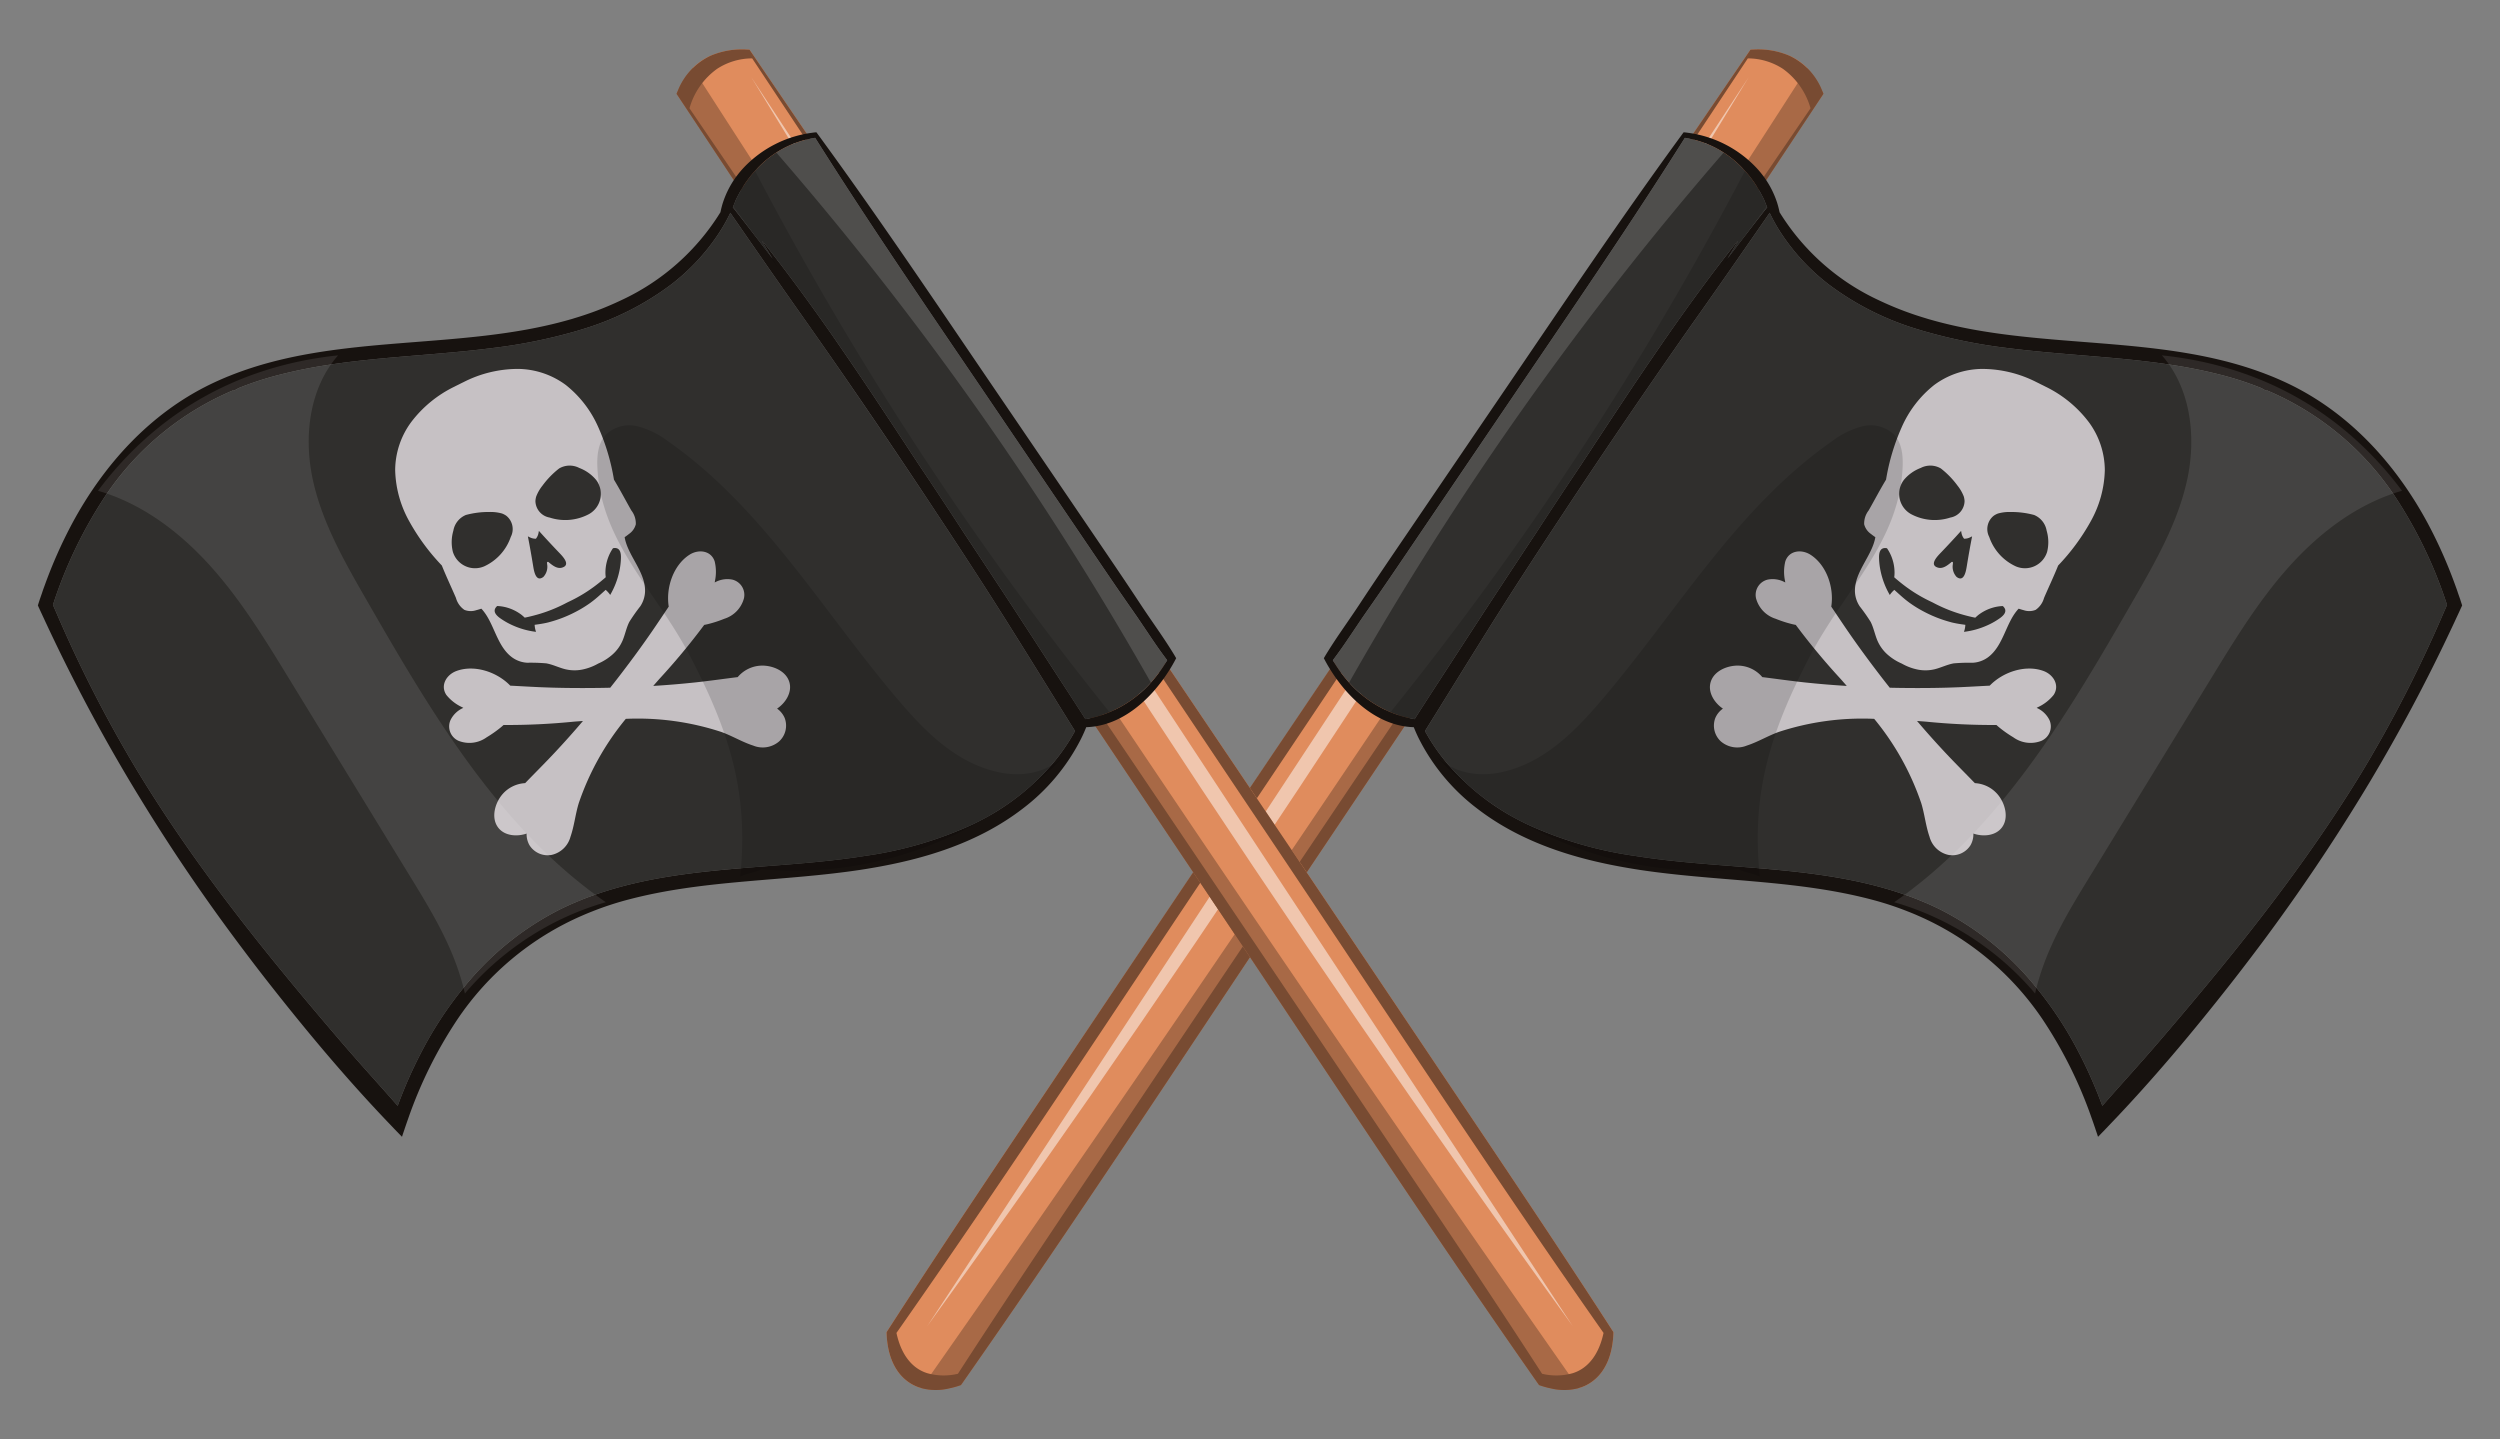 <svg id="ef144728-5d31-41b5-8cfa-736c5cac3c82" data-name="Ñëîé 4" xmlns="http://www.w3.org/2000/svg" viewBox="0 0 412.5 237.5"><rect x="0" y="0" width="412.5" height="237.5" fill="#808080" stroke="none"/><path d="M160.313,226.023c-.583.841-1.169,1.674-1.756,2.513a14.414,14.414,0,0,1-2.075.576,9.381,9.381,0,0,1-4.46-.071c-.133-.034-.261-.076-.392-.12-2.78-.973-4.576-3.434-5.15-6.942a14.654,14.654,0,0,1-.196-2.172c.437-.675.874-1.355,1.311-2.03,8.483-13.103,17.203-26.047,25.919-39.037Q230.378,93.962,287.853,9.626q.485-.715.973-1.426c.182-.015.359-.023.536-.031a13.162,13.162,0,0,1,5.936,1.046,9.558,9.558,0,0,1,2.908,2.034,12.123,12.123,0,0,1,2.473,3.777c.068.144.13.296.19.452q-.982,1.479-1.962,2.958c-7.854,11.858-15.728,23.698-23.523,35.59-20.483,31.261-41.28,62.321-62.095,93.37C195.718,173.6,178.389,200.15,160.313,226.023Z" style="fill:#e08c5d"/><path d="M160.313,226.023c-.583.841-1.169,1.674-1.756,2.513a14.414,14.414,0,0,1-2.075.576,9.381,9.381,0,0,1-4.46-.071Q227.28,121.639,298.206,11.248a12.123,12.123,0,0,1,2.473,3.777c.068.144.13.296.19.452q-.982,1.479-1.962,2.958c-7.854,11.858-15.728,23.698-23.523,35.59-20.483,31.261-41.28,62.321-62.095,93.37C195.718,173.6,178.389,200.15,160.313,226.023Z" style="opacity:0.25"/><path d="M288.547,12.722Q220.782,115.754,153.014,218.786C201.232,152.169,245.833,82.959,288.547,12.722Z" style="fill:#fff;opacity:0.5"/><path d="M213.29,147.393c20.816-31.048,41.612-62.108,62.095-93.37,7.795-11.892,15.669-23.732,23.523-35.59q.981-1.478,1.962-2.958c-.06-.155-.122-.307-.19-.452a10.712,10.712,0,0,0-5.381-5.811,13.162,13.162,0,0,0-5.936-1.046c-.177.008-.354.015-.536.031q-.489.712-.973,1.426Q230.296,93.915,173.514,178.739c-8.716,12.991-17.436,25.935-25.919,39.037-.437.675-.874,1.355-1.311,2.03a14.654,14.654,0,0,0,.196,2.172c.574,3.508,2.37,5.969,5.15,6.942a9.179,9.179,0,0,0,4.851.192,14.414,14.414,0,0,0,2.075-.576c.587-.839,1.173-1.672,1.756-2.513C178.389,200.15,195.718,173.6,213.29,147.393ZM152.98,226.571c-2.688-.852-4.351-3.315-5.064-6.638,18.654-26.597,36.489-53.941,54.579-80.921,20.819-31.046,41.613-62.108,62.098-93.367,7.884-12.037,15.851-24.016,23.798-36.011a10.617,10.617,0,0,1,5.776,1.715,12.013,12.013,0,0,1,4.57,6.519l-.002.004Q241.131,102.23,184.309,187.121c-8.831,13.161-17.666,26.27-26.252,39.551A10.006,10.006,0,0,1,152.98,226.571Z" style="fill:#784b32"/><path d="M286.705,39.898c.029-.047-.043-.095-.071-.052-4.038,5.095-7.876,10.346-11.601,15.687-.237.337-.464.668-.697,1.014-.692,1-1.384,2.01-2.066,3.01-.612.886-1.213,1.782-1.815,2.668-.114.166-.223.327-.332.493-.649.962-1.299,1.934-1.943,2.905-.673,1.019-1.351,2.028-2.019,3.043q-2.019,3.05-4.019,6.109c-.393.588-.777,1.171-1.161,1.763q-3.917,5.836-7.748,11.734l-.019.024q-1.272,1.919-2.54,3.839c-.99,1.502-1.99,3.014-2.976,4.521q-1.87,2.836-3.72,5.687-1.855,2.843-3.701,5.697c-2.142,3.313-4.318,6.63-6.45,9.962-.138.218-.275.436-.412.658-.232-.033-.45-.08-.663-.128-.265-.052-.526-.113-.782-.18-.099-.024-.194-.047-.294-.076-.213-.052-.417-.118-.625-.18-.237-.071-.479-.147-.72-.242-.1-.033-.204-.071-.299-.109-.166-.057-.327-.123-.483-.189-.038-.019-.08-.029-.114-.043a18.828,18.828,0,0,1-5.853-3.867c-.342-.332-.668-.668-.976-1.014a21.502,21.502,0,0,1-2.085-2.725c-.208-.313-.408-.64-.602-.962,2.005-2.621,3.782-5.488,5.644-8.133,2.791-3.985,5.516-8.023,8.242-12.047q8.068-11.893,16.132-23.795c9.421-13.895,18.928-27.734,27.89-41.937.062-.095.118-.19.18-.284.213.028.426.066.64.109.067.019.128.029.194.047.19.038.37.076.55.123.128.029.251.062.374.095h.009c.1.029.204.052.299.085.138.038.275.076.408.123.275.085.545.175.806.275.403.152.801.317,1.185.502.166.076.332.157.498.237.161.08.322.171.484.261.166.085.322.18.483.275.147.09.298.18.445.275l.033.019c.45.289.891.611,1.327.952a17.062,17.062,0,0,1,2.18,2.067.952.952,0,0,1,.118.123c.01.009.014.019.024.028.114.123.228.256.337.393.156.18.299.36.441.54,0,.005.009.014.009.024.147.19.289.384.431.579.138.194.275.393.403.592s.256.398.379.607c.09.152.18.308.27.46.067.114.133.232.19.346.08.147.161.298.241.446.109.213.218.426.322.649h.004c.076.208.157.412.237.616.062.138.114.275.175.417.029.057.057.123.085.19-.095.118-.19.242-.284.36q-1.621,2.047-3.204,4.114a.102.102,0,0,1-.019.024q-1.536,1.998-3.062,4.005c.038-.062.081-.128.114-.189C285.658,41.647,286.184,40.77,286.705,39.898Z" style="fill:#302f2d"/><path d="M403.738,99.73a.323.323,0,0,1,.024.071c-.161.393-.337.782-.507,1.166a214.925,214.925,0,0,1-12.91,25.378c-.521.877-1.052,1.744-1.588,2.611-.474.758-.948,1.521-1.436,2.28-4.422,6.943-9.213,13.615-14.241,20.122q-.853,1.102-1.711,2.199c-4.872,6.203-9.929,12.251-15.056,18.232-3.071,3.587-6.294,7.094-9.431,10.677a75.409,75.409,0,0,0-4.289-9.578,61.761,61.761,0,0,0-6.573-9.895,48.249,48.249,0,0,0-16.279-13.118c-.588-.28-1.19-.559-1.777-.815l-1.602-.668c-.697-.27-1.389-.531-2.085-.773-7.72-2.711-15.848-3.668-24.041-4.36-6.322-.531-12.687-.9-18.914-1.796l-1.683-.256a63.544,63.544,0,0,1-17.634-5.18,43.473,43.473,0,0,1-4.218-2.313l-.119-.075c-.142-.095-.289-.19-.431-.284-.72-.465-1.427-.953-2.109-1.469a.048.048,0,0,1-.024-.019,37.525,37.525,0,0,1-5.962-5.497l-.009-.005a32.507,32.507,0,0,1-4.014-5.744c5.469-8.758,10.843-17.582,16.464-26.236q3.234-4.99,6.516-9.938c.223-.346.446-.682.668-1.019q8.047-12.163,16.36-24.141c.275-.403.554-.801.834-1.199q2.317-3.341,4.668-6.654c3.824-5.422,7.597-10.871,11.369-16.321.014.019.019.047.033.071v.005a27.475,27.475,0,0,0,1.825,3.242,34.652,34.652,0,0,0,7.9,8.511,46.657,46.657,0,0,0,14.568,7.36l.848.261a86.638,86.638,0,0,0,13.985,2.853c8.876,1.151,17.89,1.398,26.733,2.725v.005a82.491,82.491,0,0,1,8.819,1.772,53.375,53.375,0,0,1,6.422,2.118l.82.46a.424.424,0,0,0,.057-.1A47.68,47.68,0,0,1,394.857,81.441c.071.109.151.218.227.337A73.656,73.656,0,0,1,403.738,99.73Z" style="fill:#302f2d"/><path d="M405.909,98.825c-.104-.294-.204-.597-.313-.891-.147-.464-.313-.924-.483-1.379a77.233,77.233,0,0,0-4.497-10.142c-5.213-9.715-12.834-18.161-22.852-23.014-.853-.412-1.716-.796-2.573-1.156-.261-.109-.531-.213-.792-.318-17.701-7.033-37.799-3.981-55.898-9.189-.26-.066-.521-.147-.777-.232a53.123,53.123,0,0,1-7.696-2.952,38.048,38.048,0,0,1-16.393-14.521c-.005-.004,0-.009-.005-.009a16.437,16.437,0,0,0-.426-1.645c-.1-.284-.199-.564-.308-.839a15.138,15.138,0,0,0-1.991-3.545c-.005,0-.005,0-.005-.009h-.005a15.11,15.11,0,0,0-1.151-1.365,18.961,18.961,0,0,0-11.208-5.706c-.246-.038-.493-.066-.735-.085-.123.166-.251.332-.37.503-.076.104-.152.208-.228.308-9.891,13.554-19.241,27.491-28.691,41.377q-8.09,11.879-16.165,23.767c-2.739,4.024-5.483,8.047-8.156,12.114-1.64,2.488-3.478,5-5.09,7.597-.232.37-.455.734-.668,1.113.118.218.232.446.35.654.123.218.242.441.375.659.123.208.251.412.379.621,3.066,4.9,7.691,8.952,13.047,9.407.233.019.46.029.692.043a.35.35,0,0,1,.029.076c.104.251.203.493.308.735.19.431.388.858.602,1.27a33.298,33.298,0,0,0,9.521,11.341c7.303,5.63,16.203,8.36,25.198,9.857.545.095,1.09.18,1.644.266.853.128,1.701.246,2.559.355,11.848,1.535,23.937,1.46,35.558,4.507a51.236,51.236,0,0,1,6.113,2c.536.208,1.067.426,1.593.659a47.727,47.727,0,0,1,20.663,17.194,72.038,72.038,0,0,1,8.061,16.246c.076.218.152.436.228.644.123.36.242.711.365,1.062.024.062.038.123.057.185.137.389.27.787.398,1.185.616-.63,1.228-1.251,1.829-1.896,7.128-7.417,13.762-15.34,20.061-23.364q2.203-2.815,4.35-5.673c.574-.754,1.137-1.517,1.706-2.284q8.225-11.139,15.44-22.933c.526-.853,1.042-1.716,1.559-2.573q3.526-5.929,6.796-12.033,3.64-6.817,6.905-13.82c.142-.294.275-.588.408-.877.346-.739.687-1.474,1.024-2.218C406.146,99.54,406.022,99.184,405.909,98.825ZM233.826,117.999c-.138.218-.275.436-.412.658-.232-.033-.45-.08-.663-.128-.265-.052-.526-.113-.782-.18-.099-.024-.194-.047-.294-.076-.213-.052-.417-.118-.625-.18-.237-.071-.479-.147-.72-.242-.1-.033-.204-.071-.299-.109-.166-.057-.327-.123-.483-.189-.038-.019-.08-.029-.114-.043a18.828,18.828,0,0,1-5.853-3.867c-.342-.332-.668-.668-.976-1.014a21.502,21.502,0,0,1-2.085-2.725c-.208-.313-.408-.64-.602-.962,2.005-2.621,3.782-5.488,5.644-8.133,2.791-3.985,5.516-8.023,8.242-12.047q8.068-11.893,16.132-23.795c9.421-13.895,18.928-27.734,27.89-41.937.062-.095.118-.19.18-.284.213.028.426.066.64.109.067.019.128.029.194.047.19.038.37.076.55.123.128.029.251.062.374.095h.009c.1.029.204.052.299.085.138.038.275.076.408.123.275.085.545.175.806.275.403.152.801.317,1.185.502.166.076.332.157.497.237.161.081.322.171.484.261.166.085.322.18.483.275.147.09.298.18.445.275l.033.019c.45.289.891.611,1.327.952a17.062,17.062,0,0,1,2.18,2.067.975.975,0,0,1,.118.123c.01.01.014.019.024.029.114.123.228.256.337.393.156.18.299.36.441.54,0,.005.01.014.01.024.147.19.289.384.431.579.138.194.275.393.403.592s.256.398.379.607c.09.152.18.308.27.46.067.114.133.232.19.346.08.147.161.298.241.446.109.213.218.426.322.649h.004c.076.208.157.412.237.616.062.138.114.275.175.417.029.057.057.123.085.19-.095.118-.19.242-.284.36q-1.621,2.047-3.204,4.114a.102.102,0,0,1-.019.024q-1.536,1.998-3.062,4.005c.038-.062.081-.128.114-.19.526-.867,1.052-1.744,1.573-2.616.029-.047-.043-.095-.071-.052-4.038,5.095-7.876,10.346-11.601,15.687-.237.337-.464.668-.697,1.014-.692,1-1.384,2.01-2.066,3.01-.612.886-1.213,1.782-1.815,2.668-.114.166-.223.327-.332.493-.649.962-1.298,1.934-1.943,2.905-.673,1.019-1.351,2.028-2.019,3.043q-2.019,3.05-4.019,6.109c-.393.588-.777,1.171-1.161,1.763q-3.916,5.836-7.748,11.734l-.019.024q-1.272,1.919-2.54,3.839c-.99,1.502-1.99,3.014-2.976,4.521q-1.87,2.836-3.72,5.687-1.855,2.843-3.701,5.697C238.134,111.35,235.958,114.667,233.826,117.999Zm169.429-17.033a214.925,214.925,0,0,1-12.91,25.378c-.521.877-1.052,1.744-1.588,2.611-.474.758-.948,1.521-1.436,2.28-4.422,6.943-9.213,13.615-14.241,20.122q-.853,1.102-1.711,2.199c-4.872,6.203-9.929,12.251-15.056,18.232-3.071,3.587-6.294,7.094-9.431,10.677a75.384,75.384,0,0,0-4.289-9.578,61.761,61.761,0,0,0-6.573-9.895,48.249,48.249,0,0,0-16.279-13.118c-.588-.28-1.19-.559-1.777-.815l-1.602-.668c-.697-.27-1.389-.53-2.085-.772-7.72-2.711-15.848-3.668-24.041-4.36-6.322-.531-12.687-.9-18.914-1.796l-1.683-.256a63.544,63.544,0,0,1-17.634-5.18,43.537,43.537,0,0,1-4.218-2.313l-.119-.075c-.142-.095-.289-.19-.431-.284-.72-.465-1.427-.953-2.109-1.469a.047.047,0,0,1-.024-.019,37.509,37.509,0,0,1-5.962-5.497l-.009-.005a32.507,32.507,0,0,1-4.014-5.744c5.469-8.758,10.843-17.582,16.464-26.236q3.234-4.99,6.516-9.938c.223-.346.446-.682.668-1.019q8.047-12.163,16.36-24.141c.275-.403.554-.801.834-1.199q2.317-3.341,4.668-6.654c3.824-5.422,7.597-10.871,11.369-16.321.014.019.019.047.033.071v.005a27.475,27.475,0,0,0,1.825,3.242,34.652,34.652,0,0,0,7.9,8.511,46.657,46.657,0,0,0,14.568,7.36l.848.261a86.638,86.638,0,0,0,13.985,2.853c8.876,1.151,17.89,1.398,26.733,2.725v.005a82.491,82.491,0,0,1,8.819,1.772,53.375,53.375,0,0,1,6.422,2.118l.82.46a.424.424,0,0,0,.057-.1A47.68,47.68,0,0,1,394.857,81.441c.071.109.151.218.227.337a73.656,73.656,0,0,1,8.654,17.952.323.323,0,0,1,.024.071C403.601,100.194,403.425,100.583,403.255,100.967Z" style="fill:#17120f"/><path d="M311.197,79.143l-.002.004c-1.004,1.658-1.913,3.4-2.868,5.078a3.506,3.506,0,0,0-.737,2.293,2.799,2.799,0,0,0,1.137,1.597c.228.186.465.354.706.523-.004.026-.009.045-.013.071-.547,3.025-3.398,5.599-3.357,8.831a4.704,4.704,0,0,0,.783,2.495,29.629,29.629,0,0,1,1.815,2.581c.494.974.685,2.067,1.109,3.074a6.553,6.553,0,0,0,.373.737c.072.126.154.253.241.378a6.411,6.411,0,0,0,1.019,1.163,8.852,8.852,0,0,0,2.385,1.52l.011.005a8.864,8.864,0,0,0,2.649.992,6.421,6.421,0,0,0,1.542.114c.148-.007.298-.018.447-.035a7.038,7.038,0,0,0,.813-.145c1.055-.269,2.043-.773,3.119-.964a30.066,30.066,0,0,1,3.154-.102,4.68,4.68,0,0,0,2.465-.875c2.61-1.909,2.952-5.737,5.039-7.992a.463.463,0,0,1,.049-.053c.277.088.557.178.843.249a2.821,2.821,0,0,0,1.959-.053,3.502,3.502,0,0,0,1.388-1.968c.763-1.774,1.607-3.548,2.328-5.347l.002-.004a35.167,35.167,0,0,0,5.338-7.225,18.166,18.166,0,0,0,2.361-8.51,13.447,13.447,0,0,0-2.647-7.933,19.779,19.779,0,0,0-7.127-5.84c-.247-.128-.497-.253-.752-.375-.248-.128-.501-.254-.749-.373a19.793,19.793,0,0,0-8.957-2.182,13.486,13.486,0,0,0-7.929,2.658,18.217,18.217,0,0,0-5.374,7.007A35.339,35.339,0,0,0,311.197,79.143Zm2.926.064a6.7,6.7,0,0,1,2.803-1.998,3.429,3.429,0,0,1,3.313.086,14.185,14.185,0,0,1,2.743,2.822,6.758,6.758,0,0,1,1.046,1.814,3.361,3.361,0,0,1,.126.745,2.823,2.823,0,0,1-2.35,2.721,8.293,8.293,0,0,1-6.49-.573A3.815,3.815,0,0,1,314.124,79.207Zm9.927,9.654a.073.073,0,0,0,.021.02.078.078,0,0,0,.033.007,2.1,2.1,0,0,0,.99-.238c.1-.045.203-.098.304-.155-.317,1.612-.602,3.236-.867,4.861-.129.785-.424,2.796-1.696,1.833a2.472,2.472,0,0,1-.604-2.158.031.031,0,0,0-.007-.022c.013-.088.03-.206-.025-.266a.163.163,0,0,0-.224.015c-.014.011-.03.025-.047.04l-.048.044-.013.007c-.574.463-1.297,1.033-2.091.814-1.531-.434-.101-1.88.448-2.455q1.709-1.783,3.362-3.617c.011.114.035.23.054.334A2.118,2.118,0,0,0,324.051,88.861ZM337.698,87.57a6.696,6.696,0,0,1,.09,3.441,3.82,3.82,0,0,1-5.207,2.425,8.281,8.281,0,0,1-4.357-4.838,2.812,2.812,0,0,1,.759-3.514,3.358,3.358,0,0,1,.667-.349,6.817,6.817,0,0,1,2.078-.255,14.242,14.242,0,0,1,3.905.493A3.436,3.436,0,0,1,337.698,87.57Zm-7.647,14.379a11.75,11.75,0,0,1-2.099,1.211,13.16,13.16,0,0,1-3.883,1.094l-.015.002a3.824,3.824,0,0,0,.207-.904q.016-.127.021-.26c-.052-.003-.103-.01-.154-.018-.544-.077-1.088-.154-1.631-.271-.074-.014-.152-.03-.224-.048-.085-.02-.17-.04-.259-.061q-.67-.179-1.334-.395c-.078-.025-.15-.052-.228-.078-.425-.144-.846-.305-1.26-.479-.038-.015-.072-.027-.105-.044-.255-.104-.501-.218-.75-.334-.118-.054-.237-.114-.353-.171l-.159-.079c-.343-.171-.681-.354-1.016-.543-.033-.016-.06-.034-.089-.049-.367-.214-.731-.437-1.085-.677-.045-.027-.088-.058-.136-.09-.152-.103-.302-.21-.452-.316-.324-.239-.635-.484-.937-.739-.04-.038-.085-.074-.13-.11-.44-.377-.867-.771-1.304-1.161-.035-.031-.071-.067-.112-.101-.022.016-.041.038-.065.058a3.931,3.931,0,0,0-.681.785c-.011-.015-.02-.033-.033-.052a13.252,13.252,0,0,1-1.455-3.747,11.996,11.996,0,0,1-.292-2.404c-.002-.692.136-1.558,1.025-1.539a1.152,1.152,0,0,1,.293.038,6.837,6.837,0,0,1,.748,1.408,7.188,7.188,0,0,1,.496,2.627c-.002.148-.007.295-.019.438-.007.105-.021.206-.036.307.072.063.145.126.213.188.054.045.108.09.165.141.007.004.016.013.024.017q.803.685,1.655,1.309c.064.045.13.092.197.139.475.341.964.666,1.47.973.094.056.188.112.286.17.067.038.132.079.199.117.62.359,1.251.687,1.895.991.058.029.117.054.175.083l.011.005c.668.355,1.348.686,2.04.981.074.033.152.067.228.096.123.052.248.101.367.151.566.224,1.141.429,1.716.608.082.027.163.054.242.076q.996.3,2.005.526c.052.013.103.02.155.033.085.019.172.036.262.054.02.006.045.009.069.016q.108-.108.228-.211c.106-.096.217-.19.334-.281a7.261,7.261,0,0,1,2.398-1.184,6.851,6.851,0,0,1,1.578-.247,1.214,1.214,0,0,1,.206.211C331.215,100.903,330.606,101.534,330.052,101.949Z" style="fill:#c6c1c4"/><path d="M329.575,131.029a5.324,5.324,0,0,0-3.586-1.802,1.208,1.208,0,0,0-.139-.011c-1.621-1.676-3.277-3.319-4.871-5.022q-2.397-2.557-4.67-5.234c.492.038.98.073,1.472.111a110.938,110.938,0,0,0,11.63.553c.165.15.331.296.508.439a19.721,19.721,0,0,0,2.281,1.594,4.853,4.853,0,0,0,4.651.572,2.59,2.59,0,0,0,1.307-3.426,4.217,4.217,0,0,0-2.113-2.003c.068-.038.143-.078.211-.116a7.211,7.211,0,0,0,2.59-2.014c1.056-1.583-.027-3.342-1.636-3.946-2.966-1.109-6.708.127-8.907,2.409-1.612.081-3.219.178-4.831.25-2.825.122-5.657.159-8.488.138-1.058-.008-2.116-.021-3.174-.048q-.991-1.246-1.955-2.511c-1.716-2.247-3.39-4.532-4.992-6.862-.912-1.331-1.805-2.675-2.706-4.01.496-3.131-.764-6.862-3.437-8.566-1.447-.921-3.507-.729-4.133,1.068a7.204,7.204,0,0,0-.051,3.281c.011.078.02.159.035.238a4.216,4.216,0,0,0-2.871-.483,2.586,2.586,0,0,0-1.951,3.105,4.85,4.85,0,0,0,3.251,3.37,19.804,19.804,0,0,0,2.649.865c.217.054.438.101.653.14a111.053,111.053,0,0,0,7.441,8.96c.326.37.648.739.974,1.109q-3.506-.211-6.994-.584c-2.319-.249-4.628-.583-6.942-.87-.027-.036-.059-.071-.089-.103a5.336,5.336,0,0,0-3.6-1.782c-1.849-.132-4.247.754-4.829,2.691-.519,1.71.632,3.468,2.018,4.394a3.646,3.646,0,0,0-1.251,1.539,3.534,3.534,0,0,0,.927,3.882,4.16,4.16,0,0,0,4.276.673c1.804-.582,3.453-1.597,5.242-2.241a44.156,44.156,0,0,1,15.768-2.166,44.172,44.172,0,0,1,7.759,13.902c.562,1.816.739,3.742,1.363,5.535a4.162,4.162,0,0,0,3.11,3.01,3.54,3.54,0,0,0,3.659-1.594,3.645,3.645,0,0,0,.473-1.927c1.573.55,3.67.412,4.728-1.029C331.528,134.875,330.797,132.428,329.575,131.029Z" style="fill:#c6c1c4"/><g style="opacity:0.15"><path d="M291.501,34.009q-3.769,5.137-7.468,10.302,1.356-2.193,2.67-4.413a.043.043,0,0,0-.072-.049c-4.038,5.09-7.875,10.343-11.599,15.687-.234.333-.464.667-.697,1.007-5.552,8.012-10.854,16.209-16.203,24.329-.155.232-.307.465-.462.697q-1.234,1.877-2.474,3.746-7.528,11.317-14.92,22.721c-2.142,3.315-4.314,6.627-6.446,9.96-.141.218-.282.437-.42.659-.225-.035-.443-.077-.66-.124A18.321,18.321,0,0,1,229.43,117.51a549.305,549.305,0,0,0,58.492-89.324,20.129,20.129,0,0,1,3.165,4.791l.004.003C291.222,33.326,291.355,33.669,291.501,34.009Z"/><path d="M290.367,144.654c-1.437-13.89,1.78-23.898,8.215-36.29,5.756-11.087,14.736-18.715,15.347-31.193.093-1.914-.084-4.008-1.373-5.425a5.617,5.617,0,0,0-5.268-1.401,14.14,14.14,0,0,0-5.075,2.514c-15.697,10.963-25.59,28.198-38.025,42.758-3.725,4.364-7.877,8.63-13.192,10.79s-10.77,1.913-14.702-2.266a62.016,62.016,0,0,0,50.582,19.288C287.861,143.967,289.384,144.117,290.367,144.654Z"/></g><path d="M222.601,112.631a23.16,23.16,0,0,1-2.682-3.686c1.998-2.625,3.781-5.488,5.636-8.137,2.794-3.983,5.518-8.019,8.247-12.046q8.066-11.898,16.132-23.79c9.486-13.992,19.06-27.924,28.068-42.226a16.472,16.472,0,0,1,6.407,2.429A539.034,539.034,0,0,0,222.601,112.631Z" style="fill:#fff;opacity:0.15"/><path d="M396.335,80.978c-7.213,2.07-13.447,6.773-18.477,12.34s-8.979,12.008-12.896,18.408Q355.331,127.46,345.7,143.194c-4.133,6.751-8.153,13.02-9.909,20.738a47.798,47.798,0,0,0-23.25-15.067c17.645-12.23,28.903-31.465,39.6-50.078,3.597-6.258,7.244-12.646,8.758-19.704s.574-15.024-4.186-20.45C372.96,60.342,386.548,67.896,396.335,80.978Z" style="fill:#fff;opacity:0.1"/><path d="M252.187,226.023c.583.841,1.169,1.674,1.756,2.513a14.414,14.414,0,0,0,2.075.576,9.379,9.379,0,0,0,4.459-.071c.134-.034.261-.076.392-.12,2.779-.973,4.576-3.434,5.15-6.942a14.654,14.654,0,0,0,.196-2.172c-.437-.675-.874-1.355-1.311-2.03-8.483-13.103-17.203-26.047-25.919-39.037Q182.122,93.962,124.647,9.626q-.485-.715-.973-1.426c-.183-.015-.359-.023-.536-.031a13.163,13.163,0,0,0-5.936,1.046,9.569,9.569,0,0,0-2.908,2.034,12.139,12.139,0,0,0-2.473,3.777c-.068.144-.13.296-.19.452q.981,1.479,1.962,2.958c7.854,11.858,15.727,23.698,23.522,35.59,20.483,31.261,41.28,62.321,62.095,93.37C216.782,173.6,234.111,200.15,252.187,226.023Z" style="fill:#e08c5d"/><path d="M252.187,226.023c.583.841,1.169,1.674,1.756,2.513a14.414,14.414,0,0,0,2.075.576,9.379,9.379,0,0,0,4.459-.071Q185.22,121.639,114.294,11.248a12.139,12.139,0,0,0-2.473,3.777c-.068.144-.13.296-.19.452q.981,1.479,1.962,2.958c7.854,11.858,15.727,23.698,23.522,35.59,20.483,31.261,41.28,62.321,62.095,93.37C216.782,173.6,234.111,200.15,252.187,226.023Z" style="opacity:0.25"/><path d="M123.953,12.722q67.765,103.032,135.532,206.064C211.268,152.169,166.667,82.959,123.953,12.722Z" style="fill:#fff;opacity:0.5"/><path d="M252.187,226.023c.583.841,1.169,1.674,1.756,2.513a14.414,14.414,0,0,0,2.075.576,9.179,9.179,0,0,0,4.851-.192c2.779-.973,4.576-3.434,5.15-6.942a14.654,14.654,0,0,0,.196-2.172c-.437-.675-.874-1.355-1.311-2.03-8.483-13.103-17.203-26.047-25.919-39.037Q182.122,93.962,124.647,9.626q-.485-.715-.973-1.426c-.183-.015-.359-.023-.536-.031a13.163,13.163,0,0,0-5.936,1.046,10.715,10.715,0,0,0-5.381,5.811c-.068.144-.13.296-.19.452q.981,1.479,1.962,2.958c7.854,11.858,15.727,23.698,23.522,35.59,20.483,31.261,41.28,62.321,62.095,93.37C216.782,173.6,234.111,200.15,252.187,226.023Zm2.256.648c-8.587-13.281-17.421-26.39-26.252-39.551Q171.285,102.28,113.766,17.872l-.002-.004a12.012,12.012,0,0,1,4.57-6.519A10.617,10.617,0,0,1,124.11,9.634c7.946,11.995,15.914,23.974,23.798,36.011,20.485,31.258,41.279,62.321,62.098,93.367,18.091,26.98,35.925,54.324,54.579,80.921-.714,3.323-2.377,5.786-5.065,6.638A10.004,10.004,0,0,1,254.443,226.672Z" style="fill:#784b32"/><path d="M125.795,39.898c-.028-.047.043-.095.071-.052,4.038,5.095,7.876,10.346,11.601,15.687.237.337.465.668.697,1.014.692,1,1.384,2.01,2.066,3.01.611.886,1.213,1.782,1.815,2.668.114.166.223.327.332.493.649.962,1.298,1.934,1.943,2.905.673,1.019,1.351,2.028,2.019,3.043q2.019,3.05,4.019,6.109c.393.588.777,1.171,1.161,1.763q3.917,5.836,7.748,11.734l.019.024q1.272,1.919,2.54,3.839c.991,1.502,1.991,3.014,2.976,4.521q1.869,2.836,3.72,5.687,1.856,2.843,3.701,5.697c2.142,3.313,4.317,6.63,6.45,9.962.137.218.275.436.412.658.232-.033.45-.08.663-.128.265-.052.526-.113.782-.18.1-.024.195-.047.294-.076.213-.052.417-.118.626-.18.237-.071.479-.147.72-.242.1-.033.204-.071.299-.109.166-.057.327-.123.483-.189.038-.019.08-.029.114-.043a18.825,18.825,0,0,0,5.853-3.867c.341-.332.668-.668.976-1.014a21.471,21.471,0,0,0,2.085-2.725c.209-.313.408-.64.602-.962-2.005-2.621-3.782-5.488-5.644-8.133-2.791-3.985-5.516-8.023-8.242-12.047Q170.63,76.871,162.566,64.968c-9.421-13.895-18.928-27.734-27.89-41.937-.062-.095-.118-.19-.18-.284-.213.028-.427.066-.64.109-.067.019-.128.029-.195.047-.189.038-.37.076-.55.123-.128.029-.251.062-.374.095h-.01c-.1.029-.204.052-.298.085-.138.038-.275.076-.408.123-.275.085-.545.175-.806.275-.403.152-.801.317-1.185.502-.166.076-.332.157-.497.237-.161.08-.322.171-.484.261-.166.085-.322.18-.483.275-.147.09-.299.18-.446.275l-.033.019c-.45.289-.891.611-1.327.952a17.07,17.07,0,0,0-2.18,2.067.927.927,0,0,0-.119.123c-.009.009-.014.019-.024.028-.113.123-.227.256-.336.393-.157.18-.299.36-.441.54,0,.005-.01.014-.01.024-.147.19-.289.384-.431.579-.138.194-.275.393-.403.592s-.256.398-.379.607c-.09.152-.18.308-.27.46-.067.114-.133.232-.19.346-.08.147-.161.298-.241.446-.109.213-.218.426-.322.649h-.005c-.076.208-.156.412-.237.616-.062.138-.114.275-.175.417-.029.057-.057.123-.085.19.095.118.189.242.284.36q1.621,2.047,3.203,4.114a.097.097,0,0,0,.019.024q1.536,1.998,3.061,4.005c-.038-.062-.08-.128-.113-.189C126.842,41.647,126.316,40.77,125.795,39.898Z" style="fill:#302f2d"/><path d="M8.762,99.73a.329.329,0,0,0-.024.071c.161.393.337.782.507,1.166a214.864,214.864,0,0,0,12.91,25.378c.521.877,1.052,1.744,1.588,2.611.474.758.948,1.521,1.436,2.28,4.422,6.943,9.213,13.615,14.241,20.122q.853,1.102,1.711,2.199c4.872,6.203,9.928,12.251,15.056,18.232,3.071,3.587,6.294,7.094,9.431,10.677a75.409,75.409,0,0,1,4.289-9.578,61.734,61.734,0,0,1,6.573-9.895,48.246,48.246,0,0,1,16.279-13.118c.588-.28,1.19-.559,1.777-.815l1.602-.668c.697-.27,1.389-.531,2.085-.773,7.72-2.711,15.848-3.668,24.042-4.36,6.322-.531,12.687-.9,18.914-1.796l1.682-.256a63.537,63.537,0,0,0,17.634-5.18,43.42,43.42,0,0,0,4.218-2.313l.118-.075c.142-.095.289-.19.431-.284.72-.465,1.426-.953,2.109-1.469a.05.05,0,0,0,.024-.019,37.533,37.533,0,0,0,5.962-5.497l.01-.005a32.528,32.528,0,0,0,4.014-5.744c-5.469-8.758-10.843-17.582-16.464-26.236q-3.235-4.99-6.516-9.938c-.223-.346-.445-.682-.668-1.019q-8.047-12.163-16.36-24.141c-.275-.403-.554-.801-.834-1.199q-2.318-3.341-4.668-6.654c-3.824-5.422-7.597-10.871-11.369-16.321-.014.019-.019.047-.033.071v.005a27.532,27.532,0,0,1-1.825,3.242,34.652,34.652,0,0,1-7.9,8.511A46.657,46.657,0,0,1,96.175,54.3l-.848.261A86.646,86.646,0,0,1,81.342,57.414c-8.876,1.151-17.89,1.398-26.733,2.725v.005a82.512,82.512,0,0,0-8.82,1.772,53.396,53.396,0,0,0-6.421,2.118l-.82.46a.423.423,0,0,1-.057-.1A47.678,47.678,0,0,0,17.643,81.441c-.071.109-.152.218-.227.337A73.656,73.656,0,0,0,8.762,99.73Z" style="fill:#302f2d"/><path d="M6.25,99.9c.337.744.678,1.479,1.024,2.218.133.289.266.583.408.877q3.27,6.995,6.905,13.82,3.256,6.099,6.796,12.033c.516.858,1.033,1.72,1.559,2.573q7.194,11.807,15.44,22.933c.569.768,1.133,1.531,1.706,2.284q2.14,2.858,4.351,5.673c6.298,8.024,12.933,15.947,20.061,23.364.602.645,1.213,1.265,1.829,1.896.128-.398.261-.796.398-1.185.019-.062.033-.123.057-.185.123-.35.242-.702.365-1.062.076-.208.152-.426.227-.644a72.047,72.047,0,0,1,8.062-16.246A47.729,47.729,0,0,1,96.1,151.054c.526-.232,1.057-.45,1.593-.659a51.213,51.213,0,0,1,6.113-2c11.62-3.047,23.71-2.972,35.558-4.507.858-.109,1.706-.227,2.56-.355.554-.085,1.099-.171,1.644-.266,8.995-1.498,17.895-4.227,25.198-9.857a33.305,33.305,0,0,0,9.521-11.341c.213-.412.412-.839.602-1.27.104-.242.204-.484.308-.735a.372.372,0,0,1,.028-.076c.233-.014.46-.024.692-.043,5.355-.455,9.981-4.507,13.047-9.407.128-.208.256-.412.379-.621.133-.218.251-.441.375-.659.118-.208.232-.436.35-.654-.213-.379-.436-.744-.668-1.113-1.611-2.597-3.45-5.109-5.09-7.597-2.673-4.066-5.417-8.09-8.156-12.114q-8.076-11.886-16.165-23.767c-9.45-13.886-18.8-27.823-28.691-41.377-.076-.1-.152-.204-.228-.308-.118-.171-.246-.337-.37-.503-.241.019-.488.048-.734.085a18.96,18.96,0,0,0-11.208,5.706,15.127,15.127,0,0,0-1.151,1.365h-.005c0,.009,0,.009-.005.009a15.148,15.148,0,0,0-1.99,3.545c-.109.275-.208.554-.308.839a16.223,16.223,0,0,0-.426,1.645c-.005,0,0,.005-.005.009a38.048,38.048,0,0,1-16.393,14.521,53.123,53.123,0,0,1-7.696,2.952c-.256.085-.516.166-.777.232-18.099,5.208-38.197,2.156-55.898,9.189-.261.104-.531.208-.792.318-.858.36-1.72.744-2.573,1.156C24.719,68.252,17.098,76.698,11.885,86.413A77.127,77.127,0,0,0,7.388,96.554c-.171.455-.337.915-.483,1.379-.109.294-.208.597-.312.891C6.478,99.184,6.354,99.54,6.25,99.9Zm165.974,8.137q-1.841-2.851-3.701-5.697-1.848-2.851-3.72-5.687c-.986-1.507-1.986-3.019-2.976-4.521q-1.272-1.919-2.54-3.839l-.019-.024q-3.831-5.893-7.748-11.734c-.384-.592-.768-1.175-1.161-1.763q-1.997-3.057-4.019-6.109c-.668-1.014-1.346-2.024-2.019-3.043-.645-.972-1.294-1.943-1.943-2.905-.109-.166-.218-.327-.332-.493-.602-.886-1.204-1.782-1.815-2.668-.682-1-1.374-2.009-2.066-3.01-.232-.346-.46-.678-.697-1.014-3.725-5.341-7.563-10.592-11.601-15.687-.029-.042-.1.005-.071.052.521.872,1.047,1.749,1.574,2.616.033.062.076.128.113.19q-1.521-2.004-3.061-4.005a.097.097,0,0,1-.019-.024q-1.585-2.062-3.203-4.114c-.095-.118-.19-.241-.284-.36.028-.066.057-.133.085-.19.062-.142.114-.28.175-.417.08-.204.161-.408.237-.616h.005c.104-.223.213-.436.322-.649.08-.147.161-.299.241-.446.057-.114.123-.232.19-.346.09-.152.18-.308.27-.46.123-.208.251-.408.379-.607s.265-.398.403-.592c.142-.195.284-.389.431-.579,0-.009.01-.019.01-.024.142-.18.284-.36.441-.54.109-.138.223-.27.336-.393.01-.01.014-.019.024-.029a.949.949,0,0,1,.119-.123,17.07,17.07,0,0,1,2.18-2.067c.436-.341.877-.663,1.327-.952l.033-.019c.147-.095.299-.185.446-.275.161-.095.317-.19.483-.275.161-.09.322-.18.484-.261.166-.08.332-.161.497-.237.384-.185.782-.35,1.185-.502.261-.1.531-.19.806-.275.133-.047.27-.085.408-.123.095-.033.199-.057.298-.085h.01c.123-.033.246-.066.374-.095.18-.047.36-.085.55-.123.067-.019.128-.029.195-.047.213-.043.426-.081.64-.109.062.095.118.189.18.284,8.962,14.203,18.468,28.041,27.89,41.937q8.062,11.9,16.132,23.795c2.725,4.023,5.45,8.061,8.242,12.047,1.863,2.645,3.639,5.512,5.644,8.133-.195.322-.393.649-.602.962a21.53,21.53,0,0,1-2.085,2.725c-.308.346-.635.682-.976,1.014a18.825,18.825,0,0,1-5.853,3.867c-.033.014-.075.024-.114.043-.157.066-.318.133-.483.189-.095.038-.199.076-.299.109-.242.095-.483.171-.72.242-.208.062-.412.128-.626.18-.099.029-.194.052-.294.076-.256.067-.517.128-.782.18-.213.048-.431.095-.663.128-.138-.223-.275-.441-.412-.658C176.541,114.667,174.366,111.35,172.224,108.037ZM8.738,99.8a.329.329,0,0,1,.024-.071,73.656,73.656,0,0,1,8.654-17.952c.075-.118.156-.228.227-.337A47.68,47.68,0,0,1,38.49,64.395a.423.423,0,0,0,.057.1l.82-.46a53.396,53.396,0,0,1,6.421-2.118,82.512,82.512,0,0,1,8.82-1.772v-.005c8.843-1.327,17.857-1.573,26.733-2.725a86.646,86.646,0,0,0,13.986-2.853l.848-.261a46.657,46.657,0,0,0,14.568-7.36,34.652,34.652,0,0,0,7.9-8.511,27.532,27.532,0,0,0,1.825-3.242v-.005c.014-.024.019-.052.033-.071,3.772,5.45,7.545,10.9,11.369,16.321q2.346,3.32,4.668,6.654c.28.398.559.796.834,1.199q8.324,11.971,16.36,24.141c.223.337.445.673.668,1.019q3.285,4.948,6.516,9.938c5.621,8.654,10.995,17.478,16.464,26.236a32.528,32.528,0,0,1-4.014,5.744l-.01.005a37.517,37.517,0,0,1-5.962,5.497.049.049,0,0,1-.024.019c-.683.516-1.389,1.004-2.109,1.469-.142.095-.289.189-.431.284l-.118.075a43.484,43.484,0,0,1-4.218,2.313,63.537,63.537,0,0,1-17.634,5.18l-1.682.256c-6.227.896-12.592,1.265-18.914,1.796-8.194.692-16.322,1.649-24.042,4.36-.697.242-1.389.502-2.085.772l-1.602.668c-.588.256-1.19.536-1.777.815a48.246,48.246,0,0,0-16.279,13.118,61.761,61.761,0,0,0-6.573,9.895,75.384,75.384,0,0,0-4.289,9.578c-3.137-3.583-6.36-7.09-9.431-10.677-5.128-5.981-10.184-12.028-15.056-18.232q-.861-1.095-1.711-2.199c-5.028-6.507-9.82-13.18-14.241-20.122-.488-.758-.962-1.522-1.436-2.28-.536-.868-1.067-1.734-1.588-2.611a214.864,214.864,0,0,1-12.91-25.378C9.075,100.583,8.899,100.194,8.738,99.8Z" style="fill:#17120f"/><path d="M98.739,70.535a18.211,18.211,0,0,0-5.374-7.007A13.486,13.486,0,0,0,85.436,60.87,19.793,19.793,0,0,0,76.479,63.052c-.248.119-.501.245-.749.373-.255.123-.505.247-.752.375a19.778,19.778,0,0,0-7.127,5.84,13.444,13.444,0,0,0-2.647,7.933,18.166,18.166,0,0,0,2.361,8.51,35.153,35.153,0,0,0,5.338,7.225l.002.004c.721,1.799,1.565,3.573,2.328,5.347a3.5,3.5,0,0,0,1.388,1.968,2.821,2.821,0,0,0,1.959.053c.285-.07.566-.16.843-.249a.463.463,0,0,1,.049.053c2.087,2.256,2.429,6.083,5.039,7.992a4.68,4.68,0,0,0,2.465.875,30.068,30.068,0,0,1,3.154.102c1.075.191,2.063.696,3.119.964a7.038,7.038,0,0,0,.813.145c.148.017.298.027.446.035a6.423,6.423,0,0,0,1.542-.114,8.864,8.864,0,0,0,2.649-.992l.011-.005a8.853,8.853,0,0,0,2.385-1.52,6.415,6.415,0,0,0,1.019-1.163c.087-.125.168-.251.241-.378a6.553,6.553,0,0,0,.373-.737c.424-1.006.615-2.1,1.109-3.074a29.611,29.611,0,0,1,1.815-2.581,4.706,4.706,0,0,0,.783-2.495c.041-3.232-2.811-5.807-3.357-8.831-.003-.026-.009-.045-.012-.071.24-.169.477-.337.705-.523a2.799,2.799,0,0,0,1.137-1.597,3.502,3.502,0,0,0-.737-2.293c-.955-1.678-1.864-3.42-2.867-5.078l-.002-.004A35.322,35.322,0,0,0,98.739,70.535ZM97.185,84.824a8.293,8.293,0,0,1-6.49.573,2.823,2.823,0,0,1-2.351-2.721,3.385,3.385,0,0,1,.126-.745,6.77,6.77,0,0,1,1.047-1.814,14.197,14.197,0,0,1,2.743-2.822,3.43,3.43,0,0,1,3.313-.086A6.7,6.7,0,0,1,98.376,79.207,3.815,3.815,0,0,1,97.185,84.824Zm-8.327,3.101c.02-.105.044-.221.054-.334q1.652,1.831,3.362,3.617c.549.575,1.979,2.021.448,2.455-.794.22-1.516-.35-2.091-.814l-.013-.007-.049-.044c-.016-.014-.032-.029-.047-.04a.163.163,0,0,0-.224-.015c-.056.06-.038.177-.025.266a.031.031,0,0,0-.008.022,2.47,2.47,0,0,1-.604,2.158c-1.272.964-1.566-1.048-1.696-1.833-.264-1.625-.55-3.249-.866-4.861.101.058.204.11.304.155a2.1,2.1,0,0,0,.99.238.078.078,0,0,0,.032-.007.071.071,0,0,0,.022-.02A2.118,2.118,0,0,0,88.858,87.925ZM76.867,84.972a14.242,14.242,0,0,1,3.905-.493,6.817,6.817,0,0,1,2.078.255,3.361,3.361,0,0,1,.667.349,2.813,2.813,0,0,1,.759,3.514,8.282,8.282,0,0,1-4.357,4.838,3.82,3.82,0,0,1-5.207-2.425,6.697,6.697,0,0,1,.09-3.441A3.436,3.436,0,0,1,76.867,84.972Zm4.969,15.231a1.219,1.219,0,0,1,.206-.211,6.851,6.851,0,0,1,1.578.247,7.255,7.255,0,0,1,2.397,1.184c.118.091.228.185.334.281q.119.103.228.211c.023-.007.049-.011.068-.016.09-.018.177-.034.262-.054.053-.013.103-.02.155-.033q1.012-.227,2.005-.526c.08-.022.161-.049.242-.076.575-.178,1.15-.384,1.716-.608.119-.05.244-.099.367-.151.076-.029.154-.063.228-.096.692-.296,1.372-.626,2.039-.981l.011-.005c.058-.029.118-.054.175-.083.644-.303,1.275-.631,1.895-.991.067-.038.132-.079.199-.117.098-.058.192-.114.285-.17.506-.306.995-.631,1.471-.973.067-.047.134-.094.197-.139.57-.415,1.12-.852,1.655-1.309.007-.004.017-.013.024-.017.056-.05.11-.095.165-.141.069-.062.141-.125.213-.188-.014-.101-.029-.203-.036-.307-.013-.143-.018-.289-.019-.438a7.182,7.182,0,0,1,.496-2.627,6.818,6.818,0,0,1,.748-1.408,1.151,1.151,0,0,1,.293-.038c.89-.019,1.028.847,1.025,1.539a11.966,11.966,0,0,1-.291,2.404,13.242,13.242,0,0,1-1.455,3.747c-.012.02-.022.038-.032.052A3.928,3.928,0,0,0,100,97.385c-.024-.02-.043-.042-.065-.058-.042.034-.078.07-.112.101-.438.39-.865.784-1.304,1.161-.045.036-.09.072-.13.11-.302.255-.613.5-.937.739-.15.106-.3.213-.452.316-.047.032-.09.063-.136.09-.354.24-.718.462-1.085.677-.029.015-.056.033-.089.049-.335.189-.673.372-1.017.543l-.159.079c-.116.058-.235.117-.353.171-.249.115-.495.229-.751.334a1.089,1.089,0,0,1-.105.044c-.414.175-.835.335-1.26.479-.078.025-.15.052-.228.078q-.664.216-1.334.395c-.089.021-.174.041-.259.061-.072.018-.15.034-.224.048-.542.117-1.086.194-1.63.271-.051.007-.101.015-.154.018q.005.133.021.26a3.805,3.805,0,0,0,.207.904l-.015-.002a13.156,13.156,0,0,1-3.883-1.094,11.757,11.757,0,0,1-2.099-1.211C81.894,101.534,81.285,100.903,81.835,100.204Z" style="fill:#c6c1c4"/><path d="M82.924,131.029a5.326,5.326,0,0,1,3.586-1.802,1.193,1.193,0,0,1,.139-.011c1.621-1.676,3.276-3.319,4.87-5.022q2.397-2.557,4.67-5.234c-.492.038-.98.073-1.472.111a110.938,110.938,0,0,1-11.63.553c-.165.15-.331.296-.509.439a19.735,19.735,0,0,1-2.281,1.594,4.853,4.853,0,0,1-4.651.572,2.59,2.59,0,0,1-1.307-3.426,4.215,4.215,0,0,1,2.113-2.003c-.069-.038-.143-.078-.211-.116a7.208,7.208,0,0,1-2.59-2.014c-1.056-1.583.027-3.342,1.636-3.946,2.965-1.109,6.708.127,8.907,2.409,1.612.081,3.219.178,4.832.25,2.825.122,5.657.159,8.488.138,1.058-.008,2.116-.021,3.174-.048q.991-1.246,1.955-2.511c1.716-2.247,3.39-4.532,4.992-6.862.912-1.331,1.805-2.675,2.706-4.01-.496-3.131.764-6.862,3.437-8.566,1.447-.921,3.507-.729,4.133,1.068a7.204,7.204,0,0,1,.051,3.281c-.011.078-.02.159-.035.238a4.216,4.216,0,0,1,2.871-.483,2.586,2.586,0,0,1,1.951,3.105,4.849,4.849,0,0,1-3.251,3.37,19.781,19.781,0,0,1-2.649.865c-.217.054-.437.101-.652.14a111.037,111.037,0,0,1-7.441,8.96c-.326.37-.648.739-.973,1.109q3.506-.211,6.994-.584c2.319-.249,4.628-.583,6.942-.87.028-.036.06-.071.089-.103a5.338,5.338,0,0,1,3.6-1.782c1.849-.132,4.247.754,4.829,2.691.519,1.71-.633,3.468-2.018,4.394a3.644,3.644,0,0,1,1.251,1.539,3.534,3.534,0,0,1-.928,3.882,4.16,4.16,0,0,1-4.276.673c-1.803-.582-3.452-1.597-5.241-2.241a44.158,44.158,0,0,0-15.768-2.166A44.172,44.172,0,0,0,95.498,132.512c-.562,1.816-.739,3.742-1.363,5.535a4.162,4.162,0,0,1-3.11,3.01,3.54,3.54,0,0,1-3.659-1.594,3.649,3.649,0,0,1-.474-1.927c-1.573.55-3.67.412-4.727-1.029C80.972,134.875,81.703,132.428,82.924,131.029Z" style="fill:#c6c1c4"/><g style="opacity:0.15"><path d="M120.999,34.009q3.768,5.137,7.468,10.302-1.356-2.193-2.67-4.413a.043.043,0,0,1,.072-.049c4.037,5.09,7.875,10.343,11.599,15.687.233.333.464.667.697,1.007,5.552,8.012,10.853,16.209,16.203,24.329.155.232.307.465.462.697q1.234,1.877,2.474,3.746,7.529,11.317,14.921,22.721c2.142,3.315,4.314,6.627,6.446,9.96.141.218.282.437.42.659.224-.035.443-.077.66-.124A18.311,18.311,0,0,0,183.07,117.51a549.329,549.329,0,0,1-58.491-89.324,20.117,20.117,0,0,0-3.165,4.791l-.004.003C121.278,33.326,121.145,33.669,120.999,34.009Z"/><path d="M122.133,144.654c1.437-13.89-1.78-23.898-8.215-36.29C108.162,97.277,99.181,89.649,98.571,77.171c-.093-1.914.084-4.008,1.373-5.425a5.617,5.617,0,0,1,5.268-1.401,14.135,14.135,0,0,1,5.075,2.514c15.698,10.963,25.591,28.198,38.025,42.758,3.725,4.364,7.876,8.63,13.192,10.79s10.771,1.913,14.703-2.266a62.017,62.017,0,0,1-50.582,19.288C124.64,143.967,123.116,144.117,122.133,144.654Z"/></g><path d="M189.899,112.631a23.179,23.179,0,0,0,2.682-3.686c-1.998-2.625-3.781-5.488-5.636-8.137-2.794-3.983-5.518-8.019-8.247-12.046q-8.067-11.898-16.132-23.79c-9.486-13.992-19.061-27.924-28.067-42.226a16.472,16.472,0,0,0-6.407,2.429A539.028,539.028,0,0,1,189.899,112.631Z" style="fill:#fff;opacity:0.15"/><path d="M16.165,80.978c7.213,2.07,13.446,6.773,18.477,12.34s8.979,12.008,12.896,18.408Q57.169,127.46,66.8,143.194c4.133,6.751,8.153,13.02,9.908,20.738a47.8,47.8,0,0,1,23.251-15.067c-17.645-12.23-28.903-31.465-39.6-50.078-3.597-6.258-7.244-12.646-8.758-19.704s-.574-15.024,4.186-20.45C39.54,60.342,25.952,67.896,16.165,80.978Z" style="fill:#fff;opacity:0.1"/></svg>